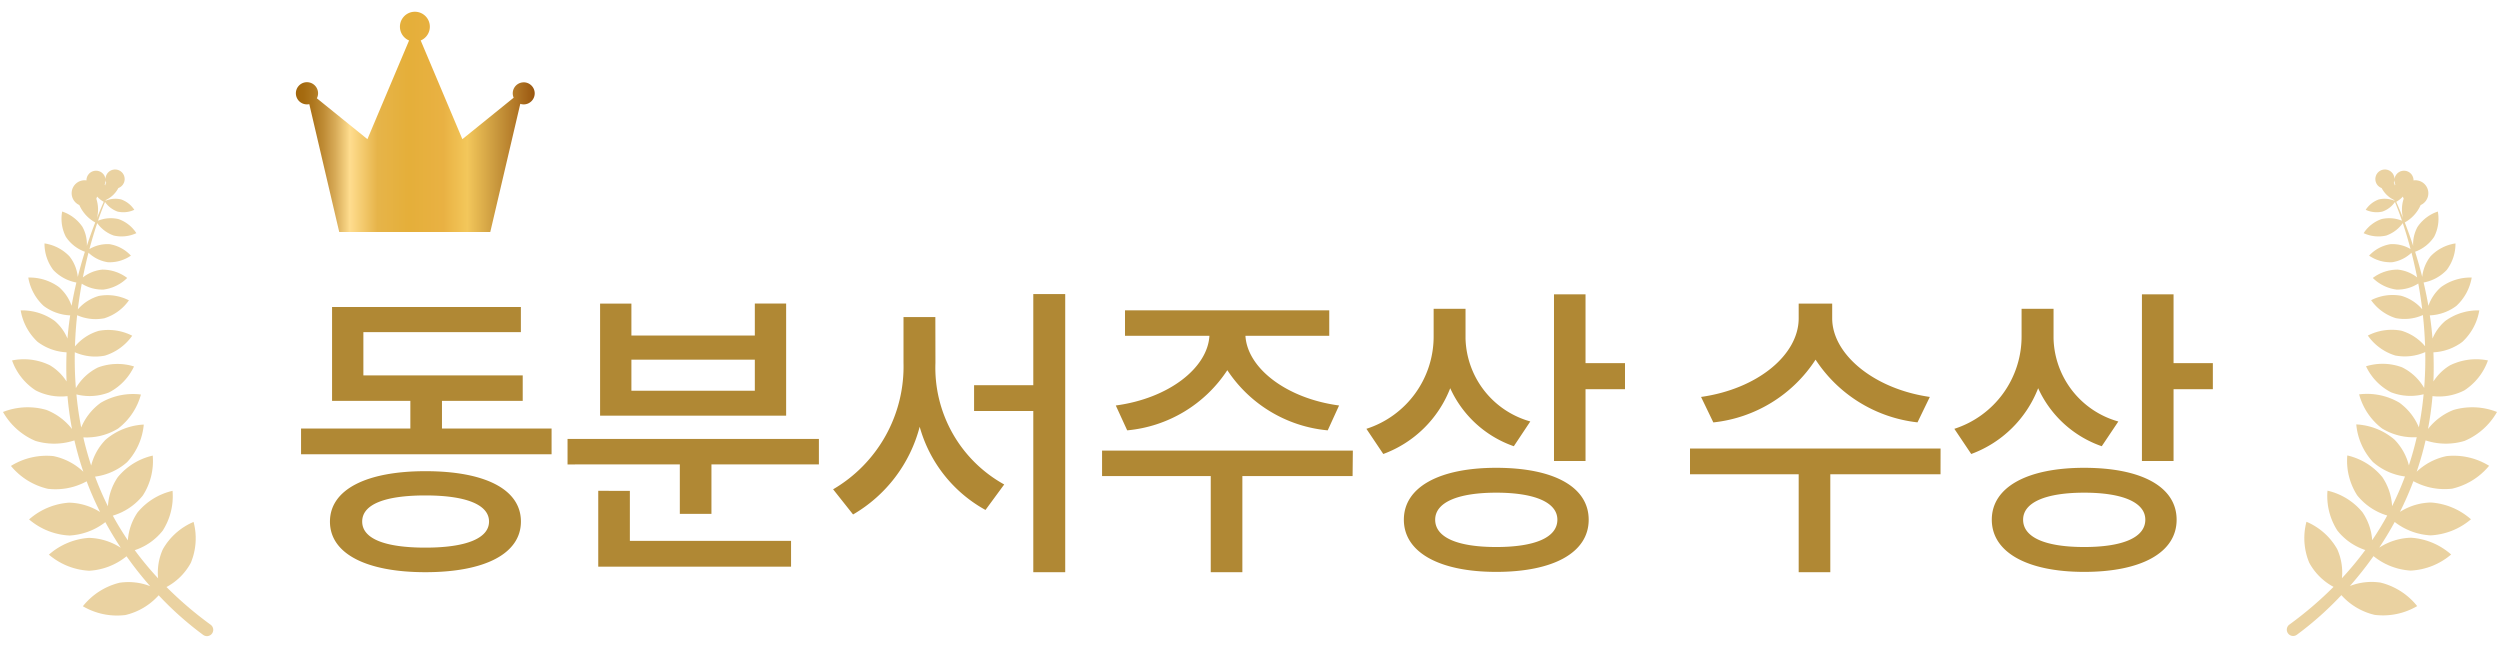 <svg xmlns="http://www.w3.org/2000/svg" width="114" height="30" viewBox="0 0 114 30">
    <defs>
        <clipPath id="clip-path">
            <path id="사각형_3345" data-name="사각형 3345" class="cls-1" transform="translate(150 206)" d="M0 0h12v11H0z"/>
        </clipPath>
        <clipPath id="clip-path-2">
            <path id="사각형_3346" data-name="사각형 3346" class="cls-1" transform="translate(137 213)" d="M0 0h10v23H0z"/>
        </clipPath>
        <clipPath id="clip-path-3">
            <path id="사각형_3347" data-name="사각형 3347" class="cls-1" d="M0 0h10v23H0z"/>
        </clipPath>
        <linearGradient id="linear-gradient" y1=".5" x2="1" y2=".5" gradientUnits="objectBoundingBox">
            <stop offset="0" stop-color="#a2670c"/>
            <stop offset=".034" stop-color="#a56b10"/>
            <stop offset=".075" stop-color="#af781f"/>
            <stop offset=".119" stop-color="#c08d37"/>
            <stop offset=".166" stop-color="#d8ab58"/>
            <stop offset=".214" stop-color="#f6d282"/>
            <stop offset=".226" stop-color="#ffdd8f"/>
            <stop offset=".342" stop-color="#e6b449"/>
            <stop offset=".472" stop-color="#e5af3a"/>
            <stop offset=".48" stop-color="#e5af3a"/>
            <stop offset=".618" stop-color="#e9b143"/>
            <stop offset=".638" stop-color="#ebb648"/>
            <stop offset=".717" stop-color="#f3c75b"/>
            <stop offset=".839" stop-color="#c9983d"/>
            <stop offset=".92" stop-color="#b27827"/>
            <stop offset="1" stop-color="#99560f"/>
        </linearGradient>
        <style>
            .cls-1{fill:none}.cls-6{fill:#e4c78a;opacity:.8}
        </style>
    </defs>
    <g id="그룹_24717" data-name="그룹 24717" transform="translate(-137 -206)">
        <path id="패스_29737" data-name="패스 29737" d="M6.4-.028c-1.848 0-2.884-.406-2.884-1.19S4.55-2.408 6.4-2.408s2.9.42 2.9 1.19-1.054 1.19-2.9 1.19zm0-3.486c-2.7 0-4.354.84-4.354 2.3S3.7 1.092 6.4 1.092s4.354-.84 4.354-2.31S9.114-3.514 6.4-3.514zm.754-1.946v-1.26h3.682v-1.162H3.57v-1.974h7.182V-11h-8.61v4.28h3.57v1.26H.728v1.176h11.424V-5.46zM21.42-7.182h-5.628V-8.6h5.628zm1.428-3.976H21.42V-9.7h-5.628v-1.456h-1.428v5.11h8.484zm-7.126 8.54H14.28V.84h8.792V-.336h-7.35zM12.88-4.984v1.162H18v2.254h1.442v-2.254h4.9v-1.162zm16.772-5.558H28.2v2.086a6.481 6.481 0 0 1-3.21 5.768l.91 1.148a6.535 6.535 0 0 0 3.038-4 6.232 6.232 0 0 0 3 3.794l.854-1.162a6.081 6.081 0 0 1-3.136-5.544zm4.466-1.05v4.158h-2.7v1.176h2.7v7.35h1.456v-12.684zM38.4-5.376a6.126 6.126 0 0 0 4.566-2.744 6.155 6.155 0 0 0 4.578 2.744l.518-1.134c-2.408-.322-4.186-1.708-4.27-3.178h3.822v-1.162H38.3v1.162h3.85c-.084 1.47-1.862 2.856-4.27 3.178zm10.29.924H37.254v1.162h4.956v4.382h1.442V-3.29h5.026zm8.092-1.33a4.039 4.039 0 0 1-2.954-3.78v-1.358h-1.454v1.246a4.419 4.419 0 0 1-3.066 4.228l.77 1.148a5.2 5.2 0 0 0 3.052-3 4.978 4.978 0 0 0 2.9 2.646zM55.23-.056c-1.764 0-2.786-.434-2.786-1.246 0-.784 1.022-1.232 2.786-1.232s2.786.448 2.786 1.232c0 .812-1.022 1.246-2.786 1.246zm0-3.612c-2.6 0-4.214.882-4.214 2.366s1.61 2.38 4.214 2.38S59.444.2 59.444-1.3s-1.596-2.368-4.214-2.368zm4.07-4.774v-3.136h-1.438v7.6H59.3v-3.274h1.8v-1.19zM75-6.9c-2.548-.364-4.452-1.946-4.452-3.584v-.672H69.02v.672c0 1.666-1.876 3.22-4.452 3.584l.56 1.162A6.357 6.357 0 0 0 69.79-8.6a6.4 6.4 0 0 0 4.648 2.86zm.49 2.352H64.064v1.176h4.956v4.464h1.442v-4.466h5.026zm8.106-1.232a4.039 4.039 0 0 1-2.954-3.78v-1.36h-1.458v1.246a4.419 4.419 0 0 1-3.066 4.228l.77 1.148a5.2 5.2 0 0 0 3.052-3 4.978 4.978 0 0 0 2.9 2.646zM82.04-.056c-1.764 0-2.786-.434-2.786-1.246 0-.784 1.022-1.232 2.786-1.232s2.786.448 2.786 1.232c0 .812-1.026 1.246-2.786 1.246zm0-3.612c-2.6 0-4.214.882-4.214 2.366s1.61 2.38 4.214 2.38S86.254.2 86.254-1.3s-1.596-2.368-4.214-2.368zm4.074-4.774v-3.136h-1.442v7.6h1.442v-3.274h1.792v-1.19z" transform="translate(150 231)" style="fill:#b08834"/>
        <g id="마스크_그룹_121" data-name="마스크 그룹 121" style="clip-path:url(#clip-path)">
            <g id="그룹_24716" data-name="그룹 24716" transform="translate(-1026.671 -1051.996)">
                <path id="패스_29726" data-name="패스 29726" d="M1187.558 1261.751a.5.5 0 0 0-.464.7l-2.339 1.891-1.9-4.5a.682.682 0 1 0-.53 0l-1.9 4.5-2.305-1.864a.5.5 0 0 0 .055-.224.506.506 0 1 0-.4.491l1.365 5.829h6.888l1.368-5.843a.5.5 0 0 0 .154.026.5.5 0 0 0 0-1.007z" style="fill:url(#linear-gradient)"/>
            </g>
        </g>
        <g id="마스크_그룹_122" data-name="마스크 그룹 122" style="clip-path:url(#clip-path-2)">
            <path id="패스_29730" data-name="패스 29730" class="cls-6" d="M824.706 105.663a2.8 2.8 0 0 1 1.366.713 14.492 14.492 0 0 1-.406-1.429 2.947 2.947 0 0 1-1.778.023 3.077 3.077 0 0 1-1.479-1.319 3.077 3.077 0 0 1 1.979-.094 2.753 2.753 0 0 1 1.168.871 14.591 14.591 0 0 1-.206-1.5 2.533 2.533 0 0 1-1.451-.261 2.7 2.7 0 0 1-1.077-1.366 2.7 2.7 0 0 1 1.726.221 2.287 2.287 0 0 1 .76.739q-.026-.647 0-1.33a2.389 2.389 0 0 1-1.321-.478 2.528 2.528 0 0 1-.771-1.434 2.528 2.528 0 0 1 1.555.484 2.139 2.139 0 0 1 .578.8c.029-.346.069-.7.123-1.057a2.162 2.162 0 0 1-1.21-.432 2.28 2.28 0 0 1-.7-1.293 2.279 2.279 0 0 1 1.4.436 2.007 2.007 0 0 1 .575.853q.091-.523.218-1.063a1.927 1.927 0 0 1-1.053-.571 1.98 1.98 0 0 1-.4-1.211 1.981 1.981 0 0 1 1.134.585 1.819 1.819 0 0 1 .383.943q.141-.565.324-1.148a1.764 1.764 0 0 1-.869-.684 1.806 1.806 0 0 1-.167-1.15 1.8 1.8 0 0 1 .925.7 1.634 1.634 0 0 1 .2.864q.173-.526.382-1.067a1.675 1.675 0 0 1-.724-.793.59.59 0 1 1 .774-.289 1.566 1.566 0 0 1 .029.884q.146-.368.309-.743a1.239 1.239 0 0 1-.529-.583.436.436 0 1 1 .573-.214l.018.054a.914.914 0 0 1 .049-.138.436.436 0 1 1 .556.254 1.239 1.239 0 0 1-.571.546l-.015.034a1.152 1.152 0 0 1 .713-.061 1.185 1.185 0 0 1 .6.474 1.185 1.185 0 0 1-.759.081 1.158 1.158 0 0 1-.575-.439c-.064.154-.181.446-.32.855a1.545 1.545 0 0 1 .939-.073 1.6 1.6 0 0 1 .809.64 1.6 1.6 0 0 1-1.026.11 1.546 1.546 0 0 1-.759-.568c-.111.33-.233.728-.354 1.183a1.614 1.614 0 0 1 .923-.222 1.706 1.706 0 0 1 .967.522 1.706 1.706 0 0 1-1.055.3 1.629 1.629 0 0 1-.879-.434 21 21 0 0 0-.256 1.127 1.711 1.711 0 0 1 .877-.355 1.872 1.872 0 0 1 1.144.38 1.872 1.872 0 0 1-1.083.53 1.76 1.76 0 0 1-.989-.27 20.11 20.11 0 0 0-.179 1.174 2 2 0 0 1 .957-.614 2.155 2.155 0 0 1 1.373.2 2.154 2.154 0 0 1-1.121.818 2.063 2.063 0 0 1-1.24-.14c-.05.457-.085.933-.1 1.424a2.237 2.237 0 0 1 1.089-.712 2.39 2.39 0 0 1 1.522.224 2.389 2.389 0 0 1-1.243.907 2.288 2.288 0 0 1-1.375-.155c-.01.531.005 1.078.049 1.637a2.384 2.384 0 0 1 1.007-.941 2.553 2.553 0 0 1 1.644-.047 2.552 2.552 0 0 1-1.14 1.185 2.451 2.451 0 0 1-1.486.09c.047.5.118 1 .218 1.507a2.634 2.634 0 0 1 .889-1.124 2.908 2.908 0 0 1 1.834-.378 2.908 2.908 0 0 1-1.044 1.554 2.756 2.756 0 0 1-1.583.4q.146.639.358 1.284a2.587 2.587 0 0 1 .659-1.177 2.907 2.907 0 0 1 1.74-.691 2.908 2.908 0 0 1-.758 1.712 2.742 2.742 0 0 1-1.463.662 13.771 13.771 0 0 0 .587 1.353 2.621 2.621 0 0 1 .449-1.329 2.908 2.908 0 0 1 1.594-.983 2.909 2.909 0 0 1-.45 1.818 2.768 2.768 0 0 1-1.371.921q.309.567.686 1.125a2.585 2.585 0 0 1 .444-1.274 2.908 2.908 0 0 1 1.594-.983 2.909 2.909 0 0 1-.45 1.818 2.709 2.709 0 0 1-1.273.888 14.593 14.593 0 0 0 1.065 1.285 2.584 2.584 0 0 1 .217-1.328 2.909 2.909 0 0 1 1.4-1.245 2.908 2.908 0 0 1-.127 1.868 2.714 2.714 0 0 1-1.108 1.1 16.808 16.808 0 0 0 2 1.71.288.288 0 1 1-.336.467 14.843 14.843 0 0 1-2.021-1.8 2.932 2.932 0 0 1-1.516.9 3.078 3.078 0 0 1-1.94-.4 3.078 3.078 0 0 1 1.667-1.071 2.724 2.724 0 0 1 1.4.155 16.32 16.32 0 0 1-1.076-1.363 2.971 2.971 0 0 1-1.7.66 3.077 3.077 0 0 1-1.84-.734 3.076 3.076 0 0 1 1.828-.765 2.788 2.788 0 0 1 1.451.453c-.243-.366-.48-.757-.705-1.171a2.925 2.925 0 0 1-1.637.611 3.077 3.077 0 0 1-1.841-.734 3.077 3.077 0 0 1 1.828-.765 2.764 2.764 0 0 1 1.409.427 14.749 14.749 0 0 1-.612-1.4 2.961 2.961 0 0 1-1.767.342 3.077 3.077 0 0 1-1.685-1.043 3.076 3.076 0 0 1 1.935-.449zm2.362-11.719v-.007z" transform="translate(-685.272 121.135)"/>
        </g>
        <g id="마스크_그룹_123" data-name="마스크 그룹 123" transform="translate(241 213)" style="clip-path:url(#clip-path-3)">
            <path id="패스_29731" data-name="패스 29731" class="cls-6" d="M829.688 105.663a2.8 2.8 0 0 0-1.366.713 14.492 14.492 0 0 0 .406-1.429 2.947 2.947 0 0 0 1.778.023 3.077 3.077 0 0 0 1.479-1.319 3.077 3.077 0 0 0-1.979-.094 2.753 2.753 0 0 0-1.168.871 14.591 14.591 0 0 0 .206-1.5 2.533 2.533 0 0 0 1.451-.261 2.7 2.7 0 0 0 1.077-1.366 2.7 2.7 0 0 0-1.726.221 2.287 2.287 0 0 0-.76.739q.026-.647 0-1.33a2.389 2.389 0 0 0 1.321-.478 2.528 2.528 0 0 0 .771-1.434 2.528 2.528 0 0 0-1.555.484 2.139 2.139 0 0 0-.578.8c-.029-.346-.069-.7-.123-1.057a2.162 2.162 0 0 0 1.21-.432 2.28 2.28 0 0 0 .7-1.293 2.279 2.279 0 0 0-1.4.436 2.007 2.007 0 0 0-.575.853q-.091-.523-.218-1.063a1.927 1.927 0 0 0 1.053-.571 1.98 1.98 0 0 0 .4-1.211 1.981 1.981 0 0 0-1.134.585 1.819 1.819 0 0 0-.383.943q-.141-.565-.324-1.148a1.764 1.764 0 0 0 .869-.684 1.806 1.806 0 0 0 .167-1.15 1.8 1.8 0 0 0-.925.7 1.634 1.634 0 0 0-.2.864q-.173-.526-.382-1.067a1.675 1.675 0 0 0 .724-.793.59.59 0 1 0-.774-.289 1.566 1.566 0 0 0-.029.884q-.146-.368-.309-.743a1.239 1.239 0 0 0 .529-.583.436.436 0 1 0-.573-.214l-.018.054a.914.914 0 0 0-.049-.138.436.436 0 1 0-.556.254 1.239 1.239 0 0 0 .571.546l.015.034a1.152 1.152 0 0 0-.713-.061 1.185 1.185 0 0 0-.6.474 1.185 1.185 0 0 0 .759.081 1.158 1.158 0 0 0 .575-.439c.064.154.181.446.32.855a1.545 1.545 0 0 0-.939-.073 1.6 1.6 0 0 0-.809.64 1.6 1.6 0 0 0 1.026.11 1.546 1.546 0 0 0 .759-.568c.111.33.233.728.354 1.183a1.614 1.614 0 0 0-.923-.222 1.706 1.706 0 0 0-.967.522 1.706 1.706 0 0 0 1.055.3 1.629 1.629 0 0 0 .879-.434 21 21 0 0 1 .256 1.127 1.711 1.711 0 0 0-.877-.355 1.872 1.872 0 0 0-1.144.38 1.872 1.872 0 0 0 1.083.53 1.76 1.76 0 0 0 .991-.277c.068.372.129.765.179 1.174a2 2 0 0 0-.957-.614 2.155 2.155 0 0 0-1.373.2 2.154 2.154 0 0 0 1.121.818 2.063 2.063 0 0 0 1.24-.14c.05.457.085.933.1 1.424a2.237 2.237 0 0 0-1.089-.712 2.39 2.39 0 0 0-1.522.224 2.389 2.389 0 0 0 1.243.907 2.288 2.288 0 0 0 1.375-.155c.01.531-.005 1.078-.049 1.637a2.384 2.384 0 0 0-1.007-.941 2.553 2.553 0 0 0-1.644-.047 2.552 2.552 0 0 0 1.14 1.185 2.451 2.451 0 0 0 1.486.09c-.047.5-.118 1-.218 1.507a2.634 2.634 0 0 0-.889-1.124 2.908 2.908 0 0 0-1.834-.378 2.908 2.908 0 0 0 1.044 1.554 2.756 2.756 0 0 0 1.583.4q-.146.639-.358 1.284a2.587 2.587 0 0 0-.659-1.177 2.907 2.907 0 0 0-1.74-.691 2.908 2.908 0 0 0 .758 1.712 2.742 2.742 0 0 0 1.463.662 13.771 13.771 0 0 1-.587 1.353 2.621 2.621 0 0 0-.449-1.329 2.908 2.908 0 0 0-1.594-.983 2.909 2.909 0 0 0 .45 1.818 2.768 2.768 0 0 0 1.371.921q-.309.567-.686 1.125a2.585 2.585 0 0 0-.444-1.274 2.908 2.908 0 0 0-1.594-.983 2.909 2.909 0 0 0 .45 1.818 2.709 2.709 0 0 0 1.273.888 14.593 14.593 0 0 1-1.065 1.285 2.584 2.584 0 0 0-.217-1.328 2.909 2.909 0 0 0-1.4-1.245 2.908 2.908 0 0 0 .127 1.868 2.714 2.714 0 0 0 1.108 1.1 16.808 16.808 0 0 1-2 1.71.288.288 0 1 0 .336.467 14.843 14.843 0 0 0 2.021-1.8 2.932 2.932 0 0 0 1.516.9 3.078 3.078 0 0 0 1.94-.4 3.078 3.078 0 0 0-1.667-1.071 2.724 2.724 0 0 0-1.4.155 16.32 16.32 0 0 0 1.076-1.363 2.971 2.971 0 0 0 1.7.66 3.077 3.077 0 0 0 1.84-.734 3.076 3.076 0 0 0-1.828-.765 2.788 2.788 0 0 0-1.451.453c.243-.366.48-.757.705-1.171a2.925 2.925 0 0 0 1.637.611 3.077 3.077 0 0 0 1.841-.734 3.077 3.077 0 0 0-1.828-.765 2.764 2.764 0 0 0-1.409.427 14.749 14.749 0 0 0 .612-1.4 2.961 2.961 0 0 0 1.767.342 3.077 3.077 0 0 0 1.685-1.043 3.076 3.076 0 0 0-1.937-.442zm-2.362-11.719v-.007z" transform="translate(-822.122 -91.865)"/>
        </g>
    </g>
</svg>

